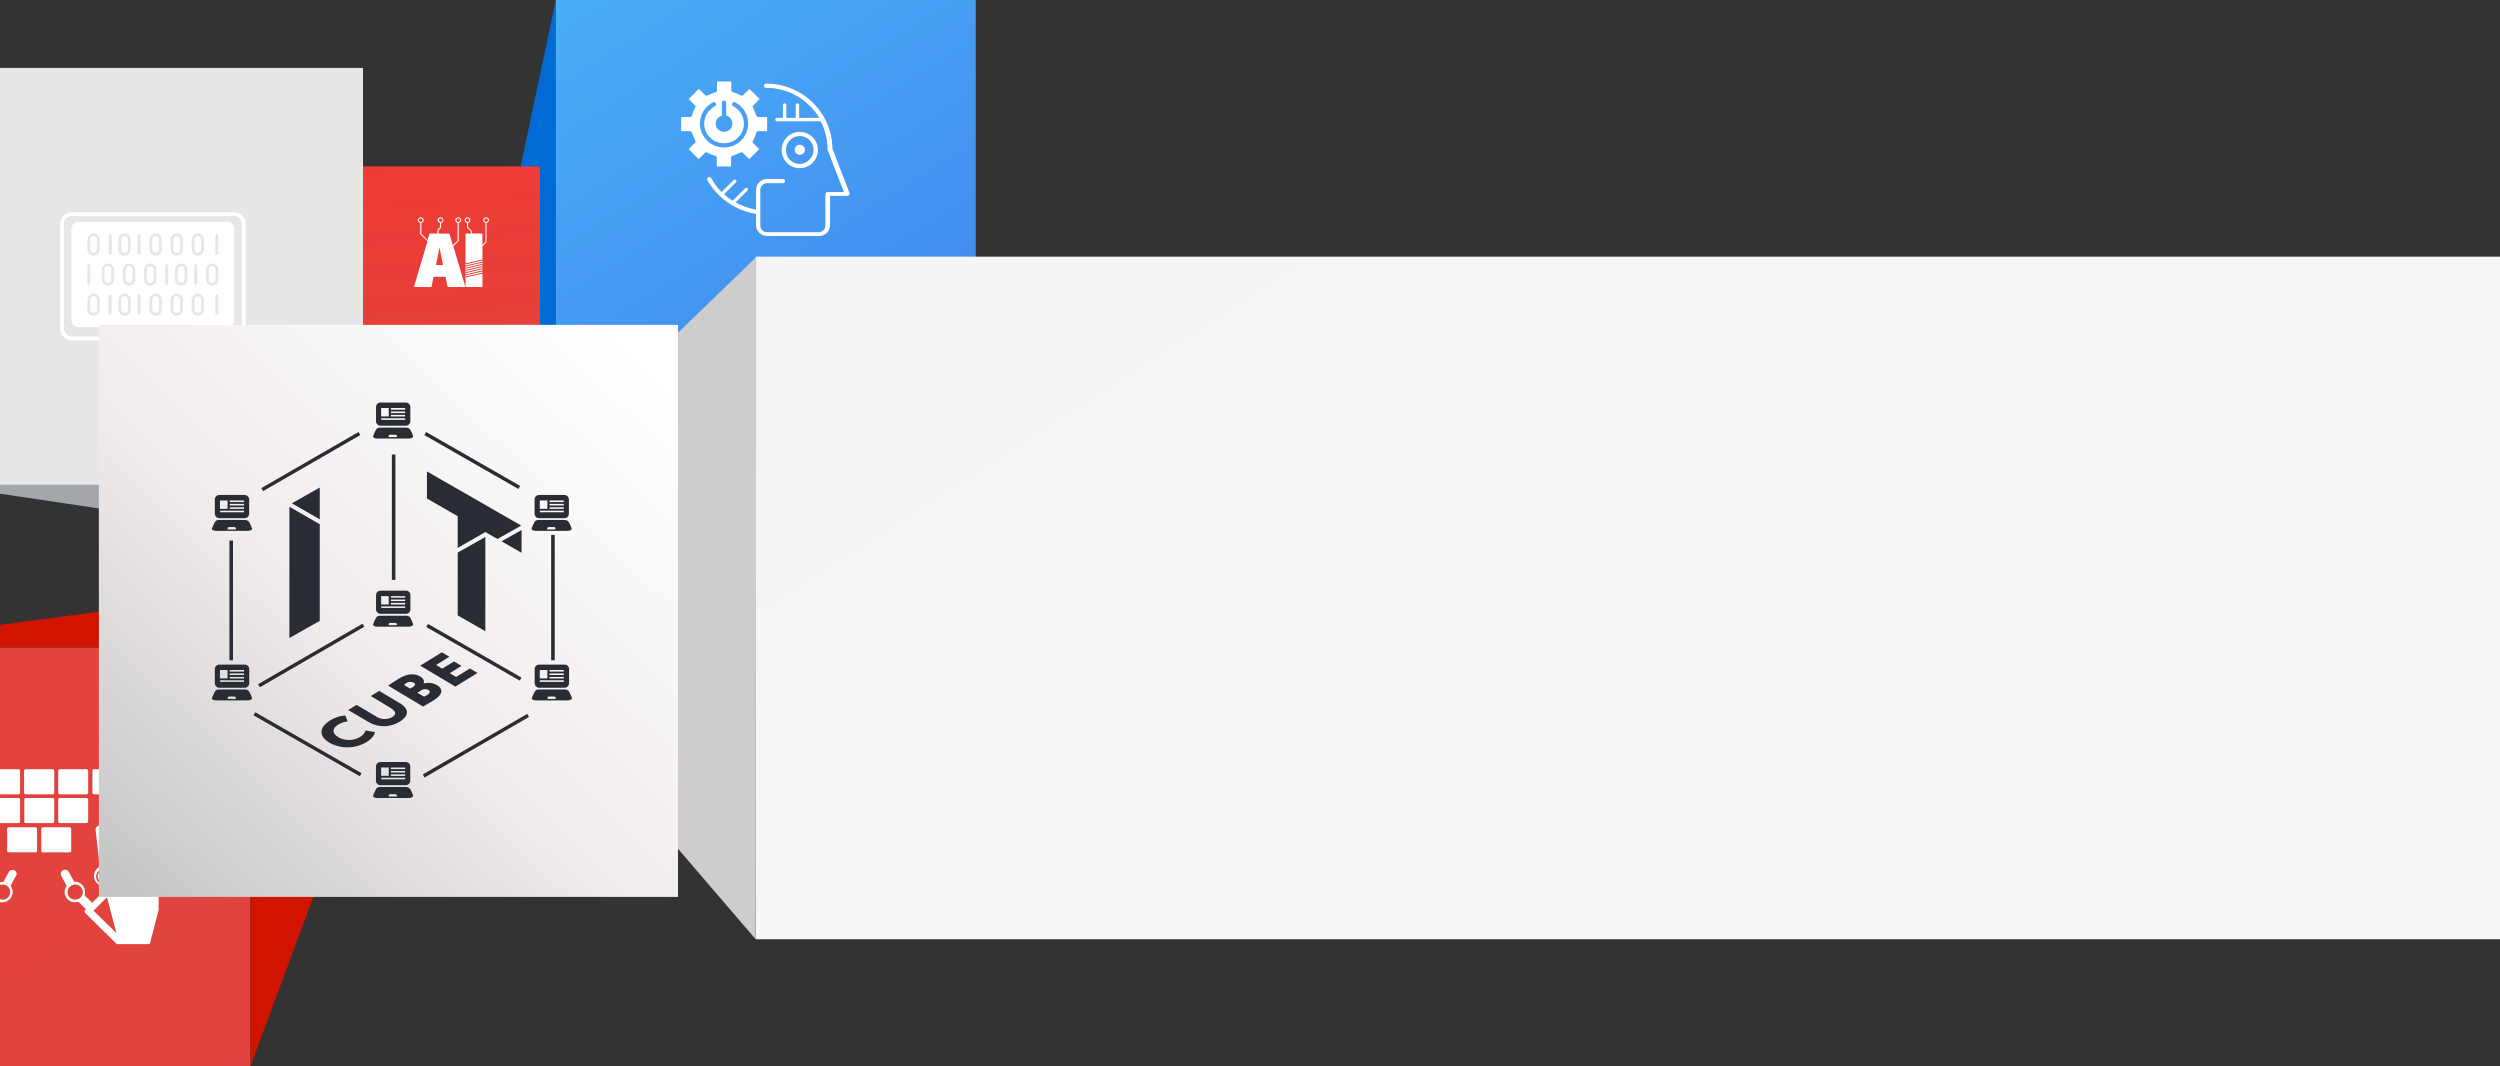 <svg width="354" height="151" viewBox="0 0 354 151" fill="none" xmlns="http://www.w3.org/2000/svg">
<rect x="0" y="0" width="354" height="151" fill="#333333" stroke="none"/>
<path d="M35.461 91.679H-24V151H35.461V91.679Z" fill="url(#paint0_linear_414_2361)"/>
<path d="M35.461 151L61.732 80.246L35.461 91.679V151Z" fill="#D01400"/>
<path d="M-24 91.679L61.732 80.246L35.461 91.679H-24Z" fill="#D01400"/>
<path d="M2.843 116.326V113.216C2.843 113.105 2.731 112.994 2.618 112.994H-1.17C-1.283 112.994 -1.395 113.105 -1.395 113.216V116.326C-1.395 116.437 -1.283 116.548 -1.17 116.548H2.618C2.731 116.548 2.843 116.474 2.843 116.326Z" fill="white"/>
<path d="M3.669 116.548H7.457C7.57 116.548 7.682 116.437 7.682 116.326V113.216C7.682 113.105 7.57 112.994 7.457 112.994H3.669C3.556 112.994 3.444 113.105 3.444 113.216V116.326C3.406 116.474 3.519 116.548 3.669 116.548Z" fill="white"/>
<path d="M12.259 112.994H8.47C8.357 112.994 8.245 113.105 8.245 113.216V116.326C8.245 116.437 8.357 116.548 8.47 116.548H12.259C12.371 116.548 12.484 116.437 12.484 116.326V113.216C12.484 113.105 12.371 112.994 12.259 112.994Z" fill="white"/>
<path d="M5.019 117.14H1.23C1.118 117.14 1.005 117.251 1.005 117.362V120.472C1.005 120.583 1.118 120.694 1.23 120.694H5.019C5.132 120.694 5.244 120.583 5.244 120.472V117.362C5.244 117.251 5.132 117.14 5.019 117.14Z" fill="white"/>
<path d="M9.858 117.14H6.069C5.957 117.14 5.844 117.251 5.844 117.362V120.472C5.844 120.583 5.957 120.694 6.069 120.694H9.858C9.97 120.694 10.083 120.583 10.083 120.472V117.362C10.083 117.251 9.97 117.14 9.858 117.14Z" fill="white"/>
<path d="M-2.221 108.922H-6.009C-6.122 108.922 -6.234 109.033 -6.234 109.144V112.254C-6.234 112.365 -6.122 112.476 -6.009 112.476H-2.221C-2.108 112.476 -1.995 112.365 -1.995 112.254V109.144C-1.995 109.033 -2.108 108.922 -2.221 108.922Z" fill="white"/>
<path d="M-1.17 112.476H2.618C2.731 112.476 2.843 112.365 2.843 112.254V109.144C2.843 109.033 2.731 108.922 2.618 108.922H-1.17C-1.283 108.922 -1.395 109.033 -1.395 109.144V112.254C-1.395 112.402 -1.32 112.476 -1.17 112.476Z" fill="white"/>
<path d="M3.669 112.476H7.457C7.57 112.476 7.682 112.365 7.682 112.254V109.144C7.682 109.033 7.57 108.922 7.457 108.922H3.669C3.519 108.922 3.406 109.033 3.406 109.144V112.254C3.406 112.402 3.519 112.476 3.669 112.476Z" fill="white"/>
<path d="M12.259 108.922H8.47C8.357 108.922 8.245 109.033 8.245 109.144V112.254C8.245 112.365 8.357 112.476 8.47 112.476H12.259C12.371 112.476 12.484 112.365 12.484 112.254V109.144C12.484 109.033 12.371 108.922 12.259 108.922Z" fill="white"/>
<path d="M17.097 108.922H13.309C13.196 108.922 13.084 109.033 13.084 109.144V112.254C13.084 112.365 13.196 112.476 13.309 112.476H17.097C17.21 112.476 17.323 112.365 17.323 112.254V109.144C17.323 109.033 17.21 108.922 17.097 108.922Z" fill="white"/>
<path d="M-11.298 123.211C-11.786 123.211 -12.198 123.619 -12.198 124.1C-12.198 124.581 -11.786 124.988 -11.298 124.988C-10.81 124.988 -10.398 124.581 -10.398 124.1C-10.435 123.619 -10.81 123.211 -11.298 123.211Z" fill="white"/>
<path d="M-8.71 123.211C-9.197 123.211 -9.61 123.619 -9.61 124.1C-9.61 124.581 -9.197 124.988 -8.71 124.988C-8.222 124.988 -7.847 124.581 -7.847 124.1C-7.847 123.619 -8.222 123.211 -8.71 123.211Z" fill="white"/>
<path d="M-6.197 123.211C-6.684 123.211 -7.097 123.619 -7.097 124.1C-7.097 124.581 -6.684 124.988 -6.197 124.988C-5.709 124.988 -5.296 124.581 -5.296 124.1C-5.296 123.619 -5.709 123.211 -6.197 123.211Z" fill="white"/>
<path d="M-3.758 124.988C-3.271 124.988 -2.858 124.581 -2.858 124.1C-2.858 123.619 -3.271 123.211 -3.758 123.211C-4.246 123.211 -4.659 123.619 -4.659 124.1C-4.621 124.581 -4.246 124.988 -3.758 124.988Z" fill="white"/>
<path d="M2.056 123.248C1.756 123.1 1.38 123.211 1.23 123.507L0.48 124.877C0.443 124.877 0.443 124.877 0.405 124.877C-0.42 124.877 -1.058 125.544 -1.058 126.321C-1.058 126.506 -1.02 126.654 -0.983 126.802L-2.07 127.876L-3.571 126.395V125.507C-2.858 125.395 -2.333 124.803 -2.333 124.063C-2.333 123.47 -2.671 122.989 -3.158 122.767L-2.558 117.584C-2.521 117.251 -2.746 116.955 -3.121 116.918C-3.458 116.881 -3.758 117.103 -3.796 117.473L-4.434 122.804C-4.696 122.915 -4.921 123.1 -5.071 123.359C-5.221 123.137 -5.446 122.952 -5.671 122.841L-5.071 116.178C-5.034 115.844 -5.296 115.548 -5.634 115.511C-5.972 115.474 -6.272 115.733 -6.309 116.067L-6.909 122.841C-7.172 122.952 -7.397 123.137 -7.547 123.396C-7.697 123.174 -7.922 122.989 -8.147 122.878L-7.547 116.659C-7.51 116.326 -7.772 116.03 -8.11 115.993C-8.447 115.956 -8.747 116.215 -8.785 116.548L-9.385 122.767C-9.648 122.878 -9.873 123.063 -10.023 123.322C-10.173 123.1 -10.398 122.915 -10.623 122.804L-10.023 118.14C-9.985 117.807 -10.21 117.51 -10.548 117.436C-10.886 117.399 -11.186 117.621 -11.261 117.955L-11.898 122.767C-12.386 123.026 -12.723 123.507 -12.723 124.1C-12.723 124.84 -12.198 125.432 -11.486 125.544V128.764C-11.486 128.801 -11.486 128.801 -11.486 128.838L-10.285 133.503C-10.248 133.614 -10.173 133.688 -10.06 133.688H-5.671C-5.596 133.688 -5.559 133.651 -5.521 133.614L-1.095 129.245C-1.02 129.171 -1.02 129.023 -1.095 128.912L-1.245 128.764L-0.157 127.691C-0.007 127.765 0.18 127.765 0.33 127.765C1.155 127.765 1.793 127.098 1.793 126.321C1.793 125.988 1.681 125.692 1.493 125.432L2.243 124.063C2.468 123.767 2.356 123.396 2.056 123.248ZM-11.261 125.247C-11.898 125.247 -12.386 124.729 -12.386 124.137C-12.386 123.507 -11.861 123.026 -11.261 123.026C-10.66 123.026 -10.135 123.545 -10.135 124.137C-10.135 124.766 -10.623 125.247 -11.261 125.247ZM-8.747 125.284C-9.385 125.284 -9.873 124.766 -9.873 124.174C-9.873 123.545 -9.348 123.063 -8.747 123.063C-8.147 123.063 -7.622 123.582 -7.622 124.174C-7.585 124.803 -8.11 125.284 -8.747 125.284ZM-3.758 123.026C-3.121 123.026 -2.633 123.545 -2.633 124.137C-2.633 124.766 -3.158 125.247 -3.758 125.247C-4.396 125.247 -4.884 124.729 -4.884 124.137C-4.884 123.507 -4.359 123.026 -3.758 123.026ZM-6.234 125.284C-6.872 125.284 -7.359 124.766 -7.359 124.174C-7.359 123.545 -6.834 123.063 -6.234 123.063C-5.634 123.063 -5.109 123.582 -5.109 124.174C-5.109 124.766 -5.596 125.284 -6.234 125.284ZM-5.484 132.133L-4.134 127.061L-2.221 128.949L-5.484 132.133ZM0.368 127.395C-0.232 127.395 -0.72 126.913 -0.72 126.321C-0.72 125.729 -0.232 125.247 0.368 125.247C0.968 125.247 1.456 125.729 1.456 126.321C1.456 126.913 0.968 127.395 0.368 127.395Z" fill="white"/>
<path d="M22.311 123.211C22.799 123.211 23.212 123.619 23.212 124.1C23.212 124.581 22.799 124.988 22.311 124.988C21.824 124.988 21.411 124.581 21.411 124.1C21.411 123.619 21.824 123.211 22.311 123.211Z" fill="white"/>
<path d="M19.723 123.211C20.211 123.211 20.623 123.619 20.623 124.1C20.623 124.581 20.211 124.988 19.723 124.988C19.235 124.988 18.823 124.581 18.823 124.1C18.823 123.619 19.235 123.211 19.723 123.211Z" fill="white"/>
<path d="M17.172 123.211C17.66 123.211 18.073 123.619 18.073 124.1C18.073 124.581 17.66 124.988 17.172 124.988C16.685 124.988 16.272 124.581 16.272 124.1C16.31 123.619 16.685 123.211 17.172 123.211Z" fill="white"/>
<path d="M14.734 124.988C14.247 124.988 13.834 124.581 13.834 124.1C13.834 123.619 14.247 123.211 14.734 123.211C15.222 123.211 15.634 123.619 15.634 124.1C15.634 124.581 15.222 124.988 14.734 124.988Z" fill="white"/>
<path d="M8.695 124.063L9.445 125.432C9.258 125.692 9.145 125.988 9.145 126.321C9.145 127.135 9.82 127.765 10.608 127.765C10.796 127.765 10.946 127.728 11.096 127.691L12.184 128.764L12.034 128.912C11.959 128.986 11.959 129.134 12.034 129.245L16.46 133.614C16.497 133.651 16.572 133.688 16.61 133.688H21.036C21.149 133.688 21.224 133.614 21.261 133.503L22.461 128.838C22.461 128.801 22.461 128.801 22.461 128.764V125.544C23.174 125.432 23.699 124.84 23.699 124.1C23.699 123.507 23.362 123.026 22.837 122.767L22.199 117.955C22.161 117.621 21.861 117.399 21.486 117.436C21.149 117.473 20.886 117.77 20.961 118.14L21.561 122.804C21.299 122.915 21.111 123.1 20.961 123.322C20.811 123.1 20.586 122.878 20.323 122.767L19.723 116.437C19.686 116.104 19.386 115.845 19.048 115.882C18.71 115.919 18.448 116.215 18.485 116.548L19.085 122.767C18.823 122.878 18.635 123.063 18.485 123.285C18.335 123.063 18.11 122.841 17.848 122.73L17.285 116.03C17.247 115.696 16.947 115.437 16.61 115.474C16.272 115.511 16.01 115.807 16.047 116.141L16.647 122.804C16.385 122.915 16.197 123.1 16.047 123.322C15.897 123.1 15.672 122.878 15.409 122.767L14.772 117.436C14.734 117.103 14.434 116.844 14.097 116.881C13.759 116.918 13.496 117.214 13.534 117.547L14.134 122.73C13.646 122.952 13.309 123.47 13.309 124.026C13.309 124.766 13.834 125.358 14.547 125.47V126.358L13.046 127.839L11.959 126.765C12.034 126.617 12.034 126.432 12.034 126.284C12.034 125.47 11.358 124.84 10.571 124.84C10.533 124.84 10.533 124.84 10.496 124.84L9.745 123.47C9.595 123.174 9.22 123.063 8.92 123.211C8.62 123.396 8.508 123.767 8.695 124.063ZM21.111 124.137C21.111 123.507 21.636 123.026 22.236 123.026C22.837 123.026 23.362 123.545 23.362 124.137C23.362 124.766 22.837 125.247 22.236 125.247C21.636 125.247 21.111 124.766 21.111 124.137ZM18.598 124.174C18.598 123.545 19.123 123.063 19.723 123.063C20.323 123.063 20.849 123.582 20.849 124.174C20.849 124.803 20.323 125.284 19.723 125.284C19.123 125.284 18.598 124.803 18.598 124.174ZM15.86 124.137C15.86 124.766 15.334 125.247 14.734 125.247C14.097 125.247 13.609 124.729 13.609 124.137C13.609 123.507 14.134 123.026 14.734 123.026C15.372 123.026 15.86 123.507 15.86 124.137ZM16.085 124.137C16.085 123.507 16.61 123.026 17.21 123.026C17.81 123.026 18.335 123.545 18.335 124.137C18.335 124.766 17.81 125.247 17.21 125.247C16.61 125.247 16.085 124.766 16.085 124.137ZM13.234 128.949L15.147 127.061L16.497 132.133L13.234 128.949ZM9.558 126.321C9.558 125.729 10.045 125.247 10.646 125.247C11.246 125.247 11.733 125.729 11.733 126.321C11.733 126.913 11.246 127.395 10.646 127.395C10.045 127.395 9.558 126.913 9.558 126.321Z" fill="white"/>
<path d="M78.706 4.34431e-06L61.732 80.246L78.706 59.321V4.34431e-06Z" fill="#006BD2"/>
<path d="M138.167 0L78.706 4.34431e-06V59.321L138.167 59.321V0Z" fill="url(#paint1_linear_414_2361)"/>
<path d="M106.632 19.892C106.844 19.563 106.995 19.174 107.085 18.785C107.116 18.665 107.236 18.576 107.387 18.576H108.626V16.57H107.387C107.267 16.57 107.146 16.48 107.085 16.36C106.965 15.971 106.814 15.612 106.632 15.253C106.572 15.133 106.572 14.984 106.693 14.894L107.569 14.026L106.119 12.589L105.243 13.457C105.152 13.547 105.001 13.577 104.88 13.517C104.548 13.307 104.156 13.158 103.763 13.068C103.642 13.038 103.551 12.918 103.551 12.769V11.541H101.528V12.769C101.528 12.888 101.437 13.008 101.316 13.068C100.924 13.188 100.561 13.337 100.199 13.517C100.078 13.577 99.927 13.577 99.836 13.457L98.96 12.589L97.51 14.026L98.386 14.894C98.477 14.984 98.507 15.133 98.447 15.253C98.235 15.582 98.084 15.971 97.994 16.36C97.963 16.48 97.843 16.57 97.692 16.57H96.453V18.576H97.692C97.812 18.576 97.933 18.665 97.994 18.785C98.115 19.174 98.266 19.533 98.447 19.892C98.507 20.012 98.507 20.162 98.386 20.252L97.51 21.12L98.93 22.527L99.806 21.659C99.897 21.569 100.048 21.539 100.168 21.599C100.501 21.808 100.893 21.958 101.286 22.048C101.407 22.078 101.498 22.197 101.498 22.347V23.574H103.521V22.347C103.521 22.197 103.612 22.108 103.733 22.048C104.125 21.928 104.488 21.778 104.85 21.599C104.971 21.539 105.122 21.539 105.213 21.659L106.089 22.527L107.508 21.12L106.632 20.252C106.572 20.162 106.542 20.012 106.632 19.892ZM102.222 16.39V14.535C102.222 14.355 102.343 14.235 102.524 14.235C102.706 14.235 102.827 14.355 102.827 14.535V16.36C103.34 16.48 103.702 16.929 103.702 17.498C103.702 18.156 103.189 18.665 102.524 18.665C101.86 18.665 101.346 18.156 101.346 17.498C101.346 16.959 101.739 16.51 102.222 16.39ZM102.524 20.88C100.652 20.88 99.111 19.384 99.111 17.498C99.111 16.211 99.836 15.073 100.924 14.505C101.075 14.415 101.256 14.475 101.346 14.624C101.437 14.774 101.377 14.954 101.226 15.043C100.35 15.522 99.715 16.42 99.715 17.498C99.715 18.276 100.017 18.965 100.531 19.474C101.044 19.982 101.739 20.282 102.524 20.282C103.31 20.282 104.005 19.982 104.518 19.474C105.031 18.965 105.334 18.276 105.334 17.498C105.334 16.42 104.729 15.522 103.823 15.043C103.672 14.954 103.612 14.774 103.702 14.624C103.793 14.475 103.974 14.415 104.125 14.505C105.213 15.073 105.938 16.181 105.938 17.498C105.938 19.384 104.397 20.88 102.524 20.88Z" fill="white"/>
<path d="M120.285 27.316L117.869 21.03C117.808 15.941 113.64 11.841 108.475 11.841C108.294 11.841 108.173 11.96 108.173 12.14C108.173 12.32 108.294 12.439 108.475 12.439C110.891 12.439 113.096 13.397 114.667 14.984C115.18 15.492 115.633 16.061 116.026 16.69H113.157V14.864C113.157 14.744 113.066 14.624 112.915 14.624C112.794 14.624 112.673 14.714 112.673 14.864V16.69H111.344V14.864C111.344 14.744 111.254 14.624 111.103 14.624C110.982 14.624 110.861 14.714 110.861 14.864V16.69H110.015C109.894 16.69 109.774 16.78 109.774 16.929C109.774 17.049 109.864 17.169 110.015 17.169H116.207C116.842 18.366 117.174 19.713 117.174 21.15C117.174 21.18 117.174 21.209 117.204 21.269L119.5 27.196H117.174C117.083 27.196 117.023 27.226 116.962 27.286C116.902 27.346 116.872 27.405 116.872 27.495V31.925C116.872 32.464 116.449 32.883 115.905 32.883H108.626C108.082 32.883 107.659 32.464 107.659 31.925V26.897C107.659 26.358 108.082 25.939 108.626 25.939H110.861C111.042 25.939 111.163 25.819 111.163 25.64C111.163 25.46 111.042 25.34 110.861 25.34H108.626C107.75 25.34 107.055 26.029 107.055 26.897V29.68C105.998 29.501 105.031 29.142 104.156 28.663L105.847 26.986C105.938 26.897 105.938 26.747 105.847 26.657C105.756 26.567 105.605 26.567 105.515 26.657L103.733 28.423C103.31 28.154 102.917 27.855 102.524 27.495L104.216 25.819C104.307 25.729 104.307 25.58 104.216 25.49C104.125 25.4 103.974 25.4 103.884 25.49L102.162 27.196C101.588 26.597 101.105 25.939 100.712 25.221C100.622 25.071 100.44 25.011 100.289 25.101C100.138 25.191 100.078 25.37 100.168 25.52C101.588 28.004 104.095 29.83 107.055 30.279V31.866C107.055 32.733 107.75 33.422 108.626 33.422H115.966C116.842 33.422 117.536 32.733 117.536 31.866V27.735H119.983C120.074 27.735 120.164 27.675 120.225 27.615C120.315 27.525 120.315 27.405 120.285 27.316Z" fill="white"/>
<path d="M113.247 18.665C112.553 18.665 111.888 18.965 111.435 19.414C110.982 19.892 110.68 20.521 110.68 21.239C110.68 21.958 110.952 22.586 111.435 23.065C111.888 23.544 112.522 23.814 113.247 23.814C113.942 23.814 114.606 23.514 115.06 23.065C115.513 22.586 115.815 21.958 115.815 21.239C115.815 20.521 115.543 19.892 115.06 19.414C114.576 18.965 113.942 18.665 113.247 18.665ZM114.606 22.616C114.274 22.976 113.791 23.215 113.247 23.215C112.704 23.215 112.22 23.006 111.858 22.646C111.495 22.287 111.284 21.808 111.284 21.239C111.284 20.701 111.495 20.192 111.858 19.833C112.22 19.474 112.704 19.264 113.247 19.264C113.791 19.264 114.274 19.474 114.637 19.833C114.999 20.192 115.211 20.671 115.211 21.239C115.18 21.778 114.969 22.257 114.606 22.616Z" fill="white"/>
<path d="M113.247 20.491C112.855 20.491 112.522 20.82 112.522 21.209C112.522 21.599 112.855 21.928 113.247 21.928C113.64 21.928 113.972 21.599 113.972 21.209C113.972 20.82 113.64 20.491 113.247 20.491Z" fill="white"/>
<path d="M93.346 110.292C93.538 110.292 93.707 110.461 93.707 110.653C93.707 110.845 93.538 111.014 93.346 111.014C93.153 111.014 92.984 110.845 92.984 110.653C92.984 110.461 93.153 110.292 93.346 110.292ZM93.346 111.471C93.538 111.471 93.707 111.639 93.707 111.831C93.707 112.024 93.538 112.192 93.346 112.192C93.153 112.192 92.984 112.024 92.984 111.831C92.984 111.615 93.153 111.471 93.346 111.471ZM91.924 113.154C91.828 113.154 91.731 113.082 91.731 112.961C91.731 112.865 91.804 112.769 91.924 112.769H95.417C95.707 112.769 95.923 112.553 95.923 112.264V110.004C95.923 109.908 95.996 109.836 96.092 109.836C96.188 109.836 96.261 109.908 96.261 110.004V112.288C96.261 112.769 95.875 113.154 95.393 113.154H91.924Z" fill="#292C33"/>
<path d="M51.404 23.564H76.458V55.062H51.404V23.564Z" fill="url(#paint2_linear_414_2361)"/>
<path d="M64.188 34.864L64.934 34.133C64.945 34.122 64.957 34.1 64.957 34.089V31.564C65.149 31.53 65.285 31.364 65.285 31.176C65.285 30.954 65.104 30.777 64.877 30.777C64.651 30.777 64.47 30.954 64.47 31.176C64.47 31.375 64.617 31.53 64.798 31.564V34.056L64.12 34.72L63.645 33.125C63.634 33.092 63.611 33.081 63.577 33.081H62.107V32.594L62.435 32.272C62.446 32.261 62.458 32.239 62.458 32.228V31.564C62.65 31.53 62.786 31.364 62.786 31.176C62.786 30.954 62.605 30.777 62.379 30.777C62.152 30.777 61.971 30.954 61.971 31.176C61.971 31.375 62.118 31.53 62.299 31.564V32.195L61.971 32.516C61.96 32.527 61.949 32.549 61.949 32.56V33.07H60.875C60.841 33.07 60.818 33.092 60.807 33.114L60.535 34.011L59.665 33.103V31.552C59.846 31.53 59.993 31.364 59.993 31.176C59.993 30.954 59.812 30.777 59.586 30.777C59.359 30.777 59.178 30.954 59.178 31.176C59.178 31.375 59.325 31.53 59.506 31.564V33.136C59.506 33.158 59.518 33.17 59.529 33.181L60.535 34.166L58.636 40.547C58.624 40.569 58.636 40.591 58.647 40.602C58.658 40.635 58.681 40.635 58.704 40.635H61.044C61.078 40.635 61.112 40.613 61.112 40.58L61.395 39.195H63.08L63.362 40.58C63.374 40.613 63.396 40.635 63.43 40.635H65.805C65.827 40.635 65.85 40.624 65.861 40.613C65.873 40.591 65.884 40.569 65.873 40.558L64.188 34.864ZM64.629 31.176C64.629 31.032 64.742 30.921 64.889 30.921C65.036 30.921 65.149 31.032 65.149 31.176C65.149 31.32 65.036 31.431 64.889 31.431C64.742 31.431 64.629 31.309 64.629 31.176ZM62.141 31.176C62.141 31.032 62.254 30.921 62.401 30.921C62.548 30.921 62.661 31.032 62.661 31.176C62.661 31.32 62.548 31.431 62.401 31.431C62.265 31.431 62.141 31.309 62.141 31.176ZM59.325 31.176C59.325 31.032 59.439 30.921 59.586 30.921C59.733 30.921 59.846 31.032 59.846 31.176C59.846 31.32 59.733 31.431 59.586 31.431C59.439 31.431 59.325 31.309 59.325 31.176ZM62.729 37.523H61.734L62.231 35.031L62.729 37.523Z" fill="white"/>
<path d="M69.231 31.176C69.231 30.954 69.05 30.777 68.824 30.777C68.598 30.777 68.417 30.954 68.417 31.176C68.417 31.375 68.564 31.53 68.745 31.564V34.255L68.304 34.687V33.136C68.304 33.103 68.27 33.07 68.236 33.07H66.822V32.727C66.822 32.704 66.811 32.693 66.8 32.682L66.28 32.173V31.564C66.472 31.53 66.608 31.364 66.608 31.176C66.608 30.954 66.427 30.777 66.201 30.777C65.974 30.777 65.793 30.954 65.793 31.176C65.793 31.375 65.94 31.53 66.121 31.564V32.195C66.121 32.217 66.133 32.228 66.144 32.239L66.664 32.749V33.07H65.986C65.952 33.07 65.918 33.103 65.918 33.136V40.569C65.918 40.602 65.952 40.635 65.986 40.635H68.247C68.281 40.635 68.315 40.602 68.315 40.569V34.875L68.869 34.333C68.88 34.322 68.892 34.299 68.892 34.288V31.564C69.095 31.53 69.231 31.364 69.231 31.176ZM65.94 31.176C65.94 31.032 66.053 30.921 66.201 30.921C66.347 30.921 66.461 31.032 66.461 31.176C66.461 31.32 66.347 31.431 66.201 31.431C66.065 31.431 65.94 31.309 65.94 31.176ZM68.27 38.752L66.02 39.284H66.008C65.974 39.284 65.952 39.262 65.94 39.229C65.929 39.195 65.952 39.151 65.997 39.151L68.247 38.619C68.281 38.608 68.326 38.63 68.326 38.675C68.326 38.708 68.304 38.752 68.27 38.752ZM68.27 38.442L66.02 38.974H66.008C65.974 38.974 65.952 38.952 65.94 38.918C65.929 38.885 65.952 38.841 65.997 38.841L68.236 38.309C68.27 38.298 68.315 38.32 68.315 38.365C68.326 38.398 68.304 38.431 68.27 38.442ZM68.27 38.132L66.02 38.664H66.008C65.974 38.664 65.952 38.642 65.94 38.608C65.929 38.575 65.952 38.531 65.986 38.531L68.236 37.999C68.27 37.988 68.315 38.01 68.315 38.054C68.326 38.088 68.304 38.121 68.27 38.132ZM68.27 37.822L66.02 38.353H66.008C65.974 38.353 65.952 38.331 65.94 38.298C65.929 38.265 65.952 38.221 65.997 38.221L68.247 37.689C68.281 37.678 68.326 37.7 68.326 37.744C68.326 37.778 68.304 37.811 68.27 37.822ZM68.27 37.512L66.02 38.043H66.008C65.974 38.043 65.952 38.021 65.94 37.988C65.929 37.955 65.952 37.91 65.997 37.91L68.247 37.379C68.281 37.368 68.326 37.39 68.326 37.434C68.326 37.456 68.304 37.501 68.27 37.512ZM68.27 37.19L66.02 37.722H66.008C65.974 37.722 65.952 37.7 65.94 37.667C65.929 37.633 65.952 37.589 65.997 37.589L68.247 37.057C68.281 37.046 68.326 37.069 68.326 37.113C68.326 37.146 68.304 37.19 68.27 37.19ZM68.27 36.88L66.02 37.412H66.008C65.974 37.412 65.952 37.39 65.94 37.357C65.929 37.323 65.952 37.279 65.997 37.279L68.247 36.747C68.281 36.736 68.326 36.758 68.326 36.803C68.326 36.836 68.304 36.869 68.27 36.88ZM68.835 31.431C68.688 31.431 68.575 31.32 68.575 31.176C68.575 31.032 68.688 30.921 68.835 30.921C68.982 30.921 69.095 31.032 69.095 31.176C69.095 31.32 68.982 31.431 68.835 31.431Z" fill="white"/>
<path d="M354 36.342H107.004V133H354V36.342Z" fill="url(#paint3_linear_414_2361)"/>
<path d="M107.004 133L61.732 80.246L107.085 36.402" fill="#CECCCC"/>
<path d="M-8.1 9.618H51.404V68.767H-8.1V9.618Z" fill="url(#paint4_linear_414_2361)"/>
<path d="M-8.535 68.635L61.25 79.043L50.926 68.635H-8.535Z" fill="url(#paint5_linear_414_2361)"/>
<path d="M33.142 30.056H10.162C9.263 30.056 8.522 30.792 8.522 31.685V46.562C8.522 47.456 9.263 48.192 10.162 48.192H20.369V52.634C20.369 52.739 20.422 52.844 20.528 52.871C20.634 52.923 20.74 52.897 20.819 52.818L25.473 48.192H33.142C34.041 48.192 34.781 47.456 34.781 46.562V31.685C34.781 30.792 34.041 30.056 33.142 30.056V30.581C33.459 30.581 33.724 30.713 33.909 30.897C34.12 31.107 34.252 31.37 34.252 31.685V46.562C34.252 46.878 34.12 47.141 33.935 47.325C33.724 47.535 33.459 47.64 33.168 47.64H25.341C25.262 47.64 25.209 47.666 25.156 47.719L20.898 51.977V47.903C20.898 47.824 20.872 47.772 20.819 47.719C20.766 47.666 20.713 47.64 20.634 47.64H10.162C9.845 47.64 9.58 47.509 9.395 47.325C9.184 47.114 9.051 46.852 9.051 46.562V31.685C9.051 31.37 9.184 31.107 9.369 30.897C9.58 30.713 9.845 30.581 10.162 30.581H33.142V30.056Z" fill="white"/>
<path d="M18.28 37.678C18.016 37.678 17.804 37.889 17.804 38.151V39.571C17.804 39.834 18.016 40.044 18.28 40.044C18.545 40.044 18.756 39.834 18.756 39.571V38.151C18.756 37.915 18.545 37.678 18.28 37.678Z" fill="white"/>
<path d="M17.646 35.812C17.91 35.812 18.122 35.602 18.122 35.339V33.92C18.122 33.657 17.91 33.447 17.646 33.447C17.381 33.447 17.17 33.657 17.17 33.92V35.339C17.143 35.602 17.381 35.812 17.646 35.812Z" fill="white"/>
<path d="M22.035 41.936C21.771 41.936 21.559 42.147 21.559 42.41V43.829C21.559 44.092 21.771 44.302 22.035 44.302C22.3 44.302 22.511 44.092 22.511 43.829V42.41C22.511 42.173 22.3 41.963 22.035 41.936Z" fill="white"/>
<path d="M28.012 41.936C27.747 41.936 27.536 42.147 27.536 42.41V43.829C27.536 44.092 27.747 44.302 28.012 44.302C28.276 44.302 28.488 44.092 28.488 43.829V42.41C28.488 42.173 28.276 41.963 28.012 41.936Z" fill="white"/>
<path d="M25.023 41.936C24.759 41.936 24.547 42.147 24.547 42.41V43.829C24.547 44.092 24.759 44.302 25.023 44.302C25.288 44.302 25.5 44.092 25.5 43.829V42.41C25.5 42.173 25.288 41.963 25.023 41.936Z" fill="white"/>
<path d="M17.646 41.936C17.381 41.936 17.17 42.147 17.17 42.41V43.829C17.17 44.092 17.381 44.302 17.646 44.302C17.91 44.302 18.122 44.092 18.122 43.829V42.41C18.122 42.173 17.91 41.963 17.646 41.936Z" fill="white"/>
<path d="M22.035 33.42C21.771 33.42 21.559 33.63 21.559 33.893V35.313C21.559 35.575 21.771 35.786 22.035 35.786C22.3 35.786 22.511 35.575 22.511 35.313V33.893C22.511 33.657 22.3 33.42 22.035 33.42Z" fill="white"/>
<path d="M21.744 39.597V38.178C21.744 37.915 21.533 37.705 21.268 37.705C21.004 37.705 20.792 37.915 20.792 38.178V39.597C20.792 39.86 21.004 40.07 21.268 40.07C21.533 40.07 21.744 39.86 21.744 39.597Z" fill="white"/>
<path d="M25.658 37.678C25.394 37.678 25.182 37.889 25.182 38.151V39.571C25.182 39.834 25.394 40.044 25.658 40.044C25.923 40.044 26.134 39.834 26.134 39.571V38.151C26.134 37.915 25.923 37.678 25.658 37.678Z" fill="white"/>
<path d="M13.256 41.936C12.992 41.936 12.78 42.147 12.78 42.41V43.829C12.78 44.092 12.992 44.302 13.256 44.302C13.52 44.302 13.732 44.092 13.732 43.829V42.41C13.732 42.173 13.52 41.963 13.256 41.936Z" fill="white"/>
<path d="M13.256 33.42C12.992 33.42 12.78 33.63 12.78 33.893V35.313C12.78 35.575 12.992 35.786 13.256 35.786C13.52 35.786 13.732 35.575 13.732 35.313V33.893C13.732 33.657 13.52 33.42 13.256 33.42Z" fill="white"/>
<path d="M25.023 35.812C25.288 35.812 25.5 35.602 25.5 35.339V33.92C25.5 33.657 25.288 33.447 25.023 33.447C24.759 33.447 24.547 33.657 24.547 33.92V35.339C24.547 35.602 24.759 35.812 25.023 35.812Z" fill="white"/>
<path d="M15.266 37.678C15.001 37.678 14.79 37.889 14.79 38.151V39.571C14.79 39.834 15.001 40.044 15.266 40.044C15.53 40.044 15.742 39.834 15.742 39.571V38.151C15.768 37.915 15.53 37.678 15.266 37.678Z" fill="white"/>
<path d="M32.163 31.422H11.114C10.559 31.422 10.109 31.869 10.109 32.421V45.327C10.109 45.879 10.559 46.326 11.114 46.326H32.163C32.719 46.326 33.168 45.879 33.168 45.327V32.421C33.195 31.869 32.745 31.422 32.163 31.422ZM24.151 33.92C24.151 33.447 24.547 33.052 25.023 33.052C25.5 33.052 25.896 33.447 25.896 33.92V35.339C25.896 35.812 25.5 36.206 25.023 36.206C24.547 36.206 24.151 35.812 24.151 35.339V33.92ZM16.747 33.92C16.747 33.447 17.143 33.052 17.619 33.052C18.095 33.052 18.492 33.447 18.492 33.92V35.339C18.492 35.812 18.095 36.206 17.619 36.206C17.143 36.206 16.747 35.812 16.747 35.339V33.92ZM15.398 33.368C15.398 33.263 15.477 33.157 15.609 33.157C15.715 33.157 15.821 33.236 15.821 33.368V35.865C15.821 35.97 15.742 36.075 15.609 36.075C15.504 36.075 15.398 35.996 15.398 35.865V33.368ZM12.383 37.626C12.383 37.521 12.463 37.415 12.595 37.415C12.701 37.415 12.78 37.494 12.78 37.626V40.123C12.78 40.228 12.701 40.333 12.595 40.333C12.489 40.333 12.383 40.254 12.383 40.123V37.626ZM14.129 43.855C14.129 44.328 13.732 44.722 13.256 44.722C12.78 44.722 12.383 44.328 12.383 43.855V42.436C12.383 41.963 12.78 41.568 13.256 41.568C13.732 41.568 14.129 41.963 14.129 42.436V43.855ZM14.129 35.339C14.129 35.812 13.732 36.206 13.256 36.206C12.78 36.206 12.383 35.812 12.383 35.339V33.92C12.383 33.447 12.78 33.052 13.256 33.052C13.732 33.052 14.129 33.447 14.129 33.92V35.339ZM15.794 44.381C15.794 44.486 15.715 44.591 15.583 44.591C15.477 44.591 15.371 44.512 15.371 44.381V41.884C15.371 41.779 15.451 41.673 15.583 41.673C15.689 41.673 15.794 41.752 15.794 41.884V44.381ZM16.165 39.597C16.165 40.07 15.768 40.464 15.292 40.464C14.816 40.464 14.419 40.07 14.419 39.597V38.178C14.419 37.705 14.816 37.31 15.292 37.31C15.768 37.31 16.165 37.705 16.165 38.178V39.597ZM18.518 43.855C18.518 44.328 18.122 44.722 17.646 44.722C17.17 44.722 16.773 44.328 16.773 43.855V42.436C16.773 41.963 17.17 41.568 17.646 41.568C18.122 41.568 18.518 41.963 18.518 42.436V43.855ZM19.153 39.597C19.153 40.07 18.756 40.464 18.28 40.464C17.804 40.464 17.408 40.07 17.408 39.597V38.178C17.408 37.705 17.804 37.31 18.28 37.31C18.756 37.31 19.153 37.705 19.153 38.178V39.597ZM19.893 44.381C19.893 44.486 19.814 44.591 19.682 44.591C19.576 44.591 19.47 44.512 19.47 44.381V41.884C19.47 41.779 19.55 41.673 19.682 41.673C19.788 41.673 19.893 41.752 19.893 41.884V44.381ZM19.893 35.865C19.893 35.97 19.814 36.075 19.682 36.075C19.576 36.075 19.47 35.996 19.47 35.865V33.368C19.47 33.263 19.55 33.157 19.682 33.157C19.788 33.157 19.893 33.236 19.893 33.368V35.865ZM20.396 39.597V38.178C20.396 37.705 20.792 37.31 21.268 37.31C21.744 37.31 22.141 37.705 22.141 38.178V39.597C22.141 40.07 21.744 40.464 21.268 40.464C20.766 40.464 20.396 40.07 20.396 39.597ZM22.908 43.855C22.908 44.328 22.511 44.722 22.035 44.722C21.559 44.722 21.163 44.328 21.163 43.855V42.436C21.163 41.963 21.559 41.568 22.035 41.568C22.511 41.568 22.908 41.963 22.908 42.436V43.855ZM22.908 35.339C22.908 35.812 22.511 36.206 22.035 36.206C21.559 36.206 21.163 35.812 21.163 35.339V33.92C21.163 33.447 21.559 33.052 22.035 33.052C22.511 33.052 22.908 33.447 22.908 33.92V35.339ZM23.807 40.123C23.807 40.228 23.728 40.333 23.596 40.333C23.49 40.333 23.384 40.254 23.384 40.123V37.626C23.384 37.521 23.463 37.415 23.596 37.415C23.701 37.415 23.807 37.494 23.807 37.626V40.123ZM25.896 43.855C25.896 44.328 25.5 44.722 25.023 44.722C24.547 44.722 24.151 44.328 24.151 43.855V42.436C24.151 41.963 24.547 41.568 25.023 41.568C25.5 41.568 25.896 41.963 25.896 42.436V43.855ZM26.531 39.597C26.531 40.07 26.134 40.464 25.658 40.464C25.182 40.464 24.785 40.07 24.785 39.597V38.178C24.785 37.705 25.182 37.31 25.658 37.31C26.134 37.31 26.531 37.705 26.531 38.178V39.597ZM28.884 43.855C28.884 44.328 28.488 44.722 28.012 44.722C27.536 44.722 27.139 44.328 27.139 43.855V42.436C27.139 41.963 27.536 41.568 28.012 41.568C28.488 41.568 28.884 41.963 28.884 42.436V43.855ZM27.509 40.123V37.626C27.509 37.521 27.588 37.415 27.721 37.415C27.826 37.415 27.932 37.494 27.932 37.626V40.123C27.932 40.228 27.853 40.333 27.721 40.333C27.588 40.333 27.509 40.228 27.509 40.123ZM28.884 35.339C28.884 35.812 28.488 36.206 28.012 36.206C27.536 36.206 27.139 35.812 27.139 35.339V33.92C27.139 33.447 27.536 33.052 28.012 33.052C28.488 33.052 28.884 33.447 28.884 33.92V35.339ZM29.175 39.597V38.178C29.175 37.705 29.572 37.31 30.048 37.31C30.524 37.31 30.921 37.705 30.921 38.178V39.597C30.921 40.07 30.524 40.464 30.048 40.464C29.545 40.464 29.175 40.07 29.175 39.597ZM30.921 44.381C30.921 44.486 30.841 44.591 30.709 44.591C30.603 44.591 30.497 44.512 30.497 44.381V41.884C30.497 41.779 30.577 41.673 30.709 41.673C30.815 41.673 30.921 41.752 30.921 41.884V44.381ZM30.921 35.865C30.921 35.97 30.841 36.075 30.709 36.075C30.603 36.075 30.497 35.996 30.497 35.865V33.368C30.497 33.263 30.577 33.157 30.709 33.157C30.815 33.157 30.921 33.236 30.921 33.368V35.865Z" fill="white"/>
<path d="M28.012 33.42C27.747 33.42 27.536 33.63 27.536 33.893V35.313C27.536 35.575 27.747 35.786 28.012 35.786C28.276 35.786 28.488 35.575 28.488 35.313V33.893C28.488 33.657 28.276 33.42 28.012 33.42Z" fill="white"/>
<path d="M30.048 37.678C29.783 37.678 29.572 37.889 29.572 38.151V39.571C29.572 39.834 29.783 40.044 30.048 40.044C30.312 40.044 30.524 39.834 30.524 39.571V38.151C30.524 37.915 30.312 37.678 30.048 37.678Z" fill="white"/>
<path d="M95.49 46.646H28.036V113.731H95.49V46.646Z" fill="url(#paint6_linear_414_2361)"/>
<path d="M96 46H78.407H74.531H40.762H14V72.288V99.534V102.111V127H18.771H22.796H40.762H58.727H70.58H96V112.273V106.382V46Z" fill="url(#paint7_linear_414_2361)"/>
<path d="M56.107 61.889H55.15C55.068 61.889 55.009 61.889 55.009 61.818C55.033 61.748 55.068 61.678 55.103 61.619C55.103 61.572 55.161 61.56 55.243 61.56H56.014C56.037 61.56 56.061 61.56 56.084 61.572C56.107 61.584 56.131 61.595 56.142 61.619C56.178 61.689 56.212 61.748 56.236 61.818C56.248 61.853 56.178 61.889 56.107 61.889ZM58.105 60.845C58.035 60.74 57.941 60.669 57.825 60.611C57.708 60.564 57.591 60.54 57.462 60.552H53.876C53.526 60.552 53.339 60.658 53.245 60.845C53.07 61.15 52.93 61.466 52.825 61.795C52.825 61.994 53.105 62.099 53.456 62.099H57.871C58.222 62.099 58.49 61.959 58.514 61.795C58.409 61.466 58.268 61.15 58.105 60.845Z" fill="#292C33"/>
<path d="M57.369 58.008H55.348V57.774H57.369V58.008ZM57.369 58.489H55.348V58.266H57.369V58.489ZM57.369 58.969H55.348V58.747H57.369V58.969ZM57.369 59.45H53.981V59.227H57.369V59.45ZM53.97 57.774H55.044V58.958H53.97V57.774ZM57.462 57H53.876C53.794 57 53.713 57.012 53.631 57.047C53.549 57.082 53.479 57.129 53.421 57.188C53.362 57.246 53.316 57.316 53.281 57.399C53.269 57.469 53.245 57.551 53.245 57.645V59.649C53.245 59.813 53.316 59.978 53.432 60.095C53.549 60.212 53.713 60.282 53.876 60.282H57.462C57.544 60.282 57.626 60.271 57.708 60.236C57.789 60.2 57.86 60.153 57.918 60.095C57.976 60.036 58.023 59.966 58.058 59.884C58.093 59.802 58.105 59.72 58.105 59.638V57.645C58.105 57.563 58.093 57.481 58.058 57.399C58.023 57.316 57.976 57.246 57.918 57.188C57.86 57.129 57.789 57.082 57.708 57.047C57.626 57.012 57.544 57 57.462 57Z" fill="#292C33"/>
<path d="M56.107 88.523H55.15C55.068 88.523 55.009 88.523 55.009 88.464C55.033 88.394 55.068 88.323 55.103 88.265C55.103 88.218 55.161 88.206 55.243 88.206H56.014C56.037 88.206 56.061 88.206 56.084 88.218C56.107 88.23 56.131 88.241 56.142 88.265C56.178 88.335 56.212 88.394 56.236 88.464C56.248 88.487 56.178 88.523 56.107 88.523ZM58.105 87.479C58.035 87.374 57.941 87.292 57.825 87.245C57.708 87.186 57.591 87.175 57.462 87.186H53.876C53.526 87.186 53.339 87.292 53.245 87.491C53.07 87.796 52.93 88.112 52.825 88.441C52.825 88.628 53.105 88.734 53.456 88.734H57.871C58.222 88.734 58.49 88.593 58.514 88.441C58.409 88.101 58.268 87.784 58.105 87.479Z" fill="#292C33"/>
<path d="M57.369 84.631H55.348V84.408H57.369V84.631ZM57.369 85.111H55.348V84.889H57.369V85.111ZM57.369 85.604H55.348V85.369H57.369V85.604ZM57.369 86.084H53.981V85.862H57.369V86.084ZM53.97 84.408H55.044V85.592H53.97V84.408ZM57.462 83.634H53.876C53.713 83.634 53.549 83.705 53.432 83.822C53.316 83.939 53.245 84.103 53.245 84.267V86.272C53.245 86.354 53.257 86.436 53.292 86.518C53.327 86.6 53.374 86.671 53.432 86.729C53.491 86.788 53.561 86.835 53.643 86.87C53.724 86.905 53.806 86.917 53.888 86.917H57.474C57.556 86.917 57.638 86.905 57.719 86.87C57.801 86.835 57.871 86.788 57.93 86.729C57.988 86.671 58.035 86.6 58.07 86.518C58.105 86.436 58.117 86.354 58.117 86.272V84.267C58.117 84.185 58.105 84.103 58.07 84.021C58.035 83.939 57.988 83.869 57.93 83.81C57.871 83.751 57.801 83.705 57.719 83.669C57.626 83.646 57.544 83.634 57.462 83.634Z" fill="#292C33"/>
<path d="M56.107 112.789H55.15C55.068 112.789 55.009 112.789 55.009 112.73C55.033 112.66 55.068 112.59 55.103 112.531C55.103 112.484 55.161 112.461 55.243 112.461H56.014C56.037 112.461 56.061 112.461 56.084 112.472C56.107 112.484 56.131 112.496 56.142 112.519C56.178 112.59 56.212 112.648 56.236 112.719C56.248 112.754 56.178 112.789 56.107 112.789ZM58.105 111.746C58.035 111.64 57.941 111.558 57.825 111.511C57.708 111.464 57.591 111.441 57.462 111.441H53.876C53.526 111.441 53.339 111.546 53.245 111.746C53.07 112.05 52.93 112.367 52.825 112.695C52.825 112.894 53.105 113 53.456 113H57.871C58.222 113 58.49 112.859 58.514 112.695C58.409 112.367 58.268 112.05 58.105 111.746Z" fill="#292C33"/>
<path d="M57.369 108.909H55.348V108.686H57.369V108.909ZM57.369 109.389H55.348V109.178H57.369V109.389ZM57.369 109.87H55.348V109.647H57.369V109.87ZM57.369 110.351H53.981V110.128H57.369V110.351ZM53.97 108.674H55.044V109.858H53.97V108.674ZM57.462 107.901H53.876C53.794 107.901 53.713 107.912 53.631 107.947C53.549 107.983 53.479 108.03 53.421 108.088C53.362 108.147 53.316 108.217 53.281 108.299C53.245 108.381 53.234 108.463 53.234 108.545V110.55C53.234 110.714 53.304 110.878 53.421 110.995C53.538 111.113 53.701 111.183 53.865 111.183H57.451C57.532 111.183 57.614 111.171 57.696 111.136C57.778 111.101 57.848 111.054 57.906 110.995C57.965 110.937 58.011 110.866 58.047 110.784C58.081 110.702 58.093 110.62 58.093 110.538V108.534C58.093 108.452 58.081 108.369 58.047 108.287C58.011 108.205 57.965 108.135 57.906 108.076C57.848 108.018 57.778 107.971 57.696 107.936C57.626 107.912 57.544 107.901 57.462 107.901Z" fill="#292C33"/>
<path d="M33.294 74.971H32.336C32.266 74.971 32.196 74.971 32.208 74.901C32.231 74.83 32.266 74.76 32.301 74.701C32.301 74.655 32.36 74.631 32.43 74.631H33.201C33.224 74.631 33.247 74.631 33.271 74.643C33.294 74.655 33.318 74.666 33.329 74.69C33.364 74.748 33.399 74.819 33.423 74.889C33.423 74.948 33.364 74.971 33.294 74.971ZM35.28 73.928C35.21 73.822 35.116 73.752 34.999 73.693C34.894 73.646 34.766 73.623 34.649 73.623H31.063C30.713 73.623 30.526 73.728 30.432 73.928C30.257 74.233 30.117 74.549 30 74.877C30 75.065 30.28 75.17 30.642 75.17H35.07C35.42 75.17 35.689 75.03 35.7 74.877C35.595 74.549 35.455 74.233 35.28 73.928Z" fill="#292C33"/>
<path d="M34.556 71.091H32.523V70.868H34.556V71.091ZM34.556 71.572H32.523V71.349H34.556V71.572ZM34.556 72.052H32.523V71.829H34.556V72.052ZM34.556 72.533H31.168V72.31H34.556V72.533ZM31.145 70.868H32.219V72.052H31.145V70.868ZM34.649 70.083H31.063C30.981 70.083 30.899 70.094 30.818 70.13C30.736 70.165 30.666 70.212 30.607 70.27C30.549 70.329 30.502 70.399 30.467 70.481C30.432 70.563 30.421 70.645 30.421 70.727V72.732C30.421 72.814 30.432 72.896 30.467 72.978C30.502 73.06 30.549 73.131 30.607 73.189C30.666 73.248 30.736 73.295 30.818 73.33C30.899 73.365 30.981 73.377 31.063 73.377H34.649C34.813 73.377 34.976 73.306 35.093 73.189C35.21 73.072 35.28 72.908 35.28 72.744V70.739C35.28 70.657 35.268 70.575 35.233 70.493C35.198 70.411 35.151 70.341 35.093 70.282C35.035 70.223 34.965 70.177 34.883 70.141C34.813 70.106 34.731 70.083 34.649 70.083Z" fill="#292C33"/>
<path d="M78.547 74.971H77.589C77.519 74.971 77.449 74.971 77.461 74.901C77.484 74.83 77.519 74.76 77.554 74.701C77.554 74.655 77.612 74.631 77.683 74.631H78.454C78.477 74.631 78.512 74.631 78.535 74.643C78.559 74.655 78.582 74.666 78.594 74.69C78.629 74.748 78.664 74.819 78.687 74.889C78.687 74.948 78.629 74.971 78.547 74.971ZM80.544 73.928C80.474 73.822 80.381 73.752 80.264 73.693C80.159 73.646 80.031 73.623 79.914 73.623H76.328C75.977 73.623 75.79 73.728 75.685 73.928C75.51 74.233 75.37 74.549 75.264 74.877C75.264 75.065 75.545 75.17 75.907 75.17H80.334C80.685 75.17 80.953 75.03 80.965 74.877C80.86 74.549 80.72 74.233 80.544 73.928Z" fill="#292C33"/>
<path d="M79.832 71.091H77.811V70.868H79.832V71.091ZM79.832 71.572H77.811V71.349H79.832V71.572ZM79.832 72.052H77.811V71.829H79.832V72.052ZM79.832 72.533H76.444V72.31H79.832V72.533ZM76.433 70.868H77.507V72.052H76.433V70.868ZM79.925 70.083H76.339C76.176 70.083 76.012 70.153 75.884 70.27C75.767 70.388 75.697 70.552 75.697 70.727V72.732C75.697 72.814 75.708 72.896 75.743 72.978C75.778 73.06 75.825 73.131 75.884 73.189C75.942 73.248 76.012 73.295 76.094 73.33C76.176 73.365 76.257 73.377 76.339 73.377H79.925C80.089 73.377 80.252 73.306 80.369 73.189C80.486 73.072 80.556 72.908 80.556 72.744V70.739C80.556 70.657 80.544 70.575 80.509 70.493C80.474 70.411 80.428 70.341 80.369 70.282C80.311 70.223 80.241 70.177 80.159 70.141C80.1 70.106 80.007 70.083 79.925 70.083Z" fill="#292C33"/>
<path d="M33.294 98.968H32.336C32.266 98.968 32.196 98.944 32.208 98.897C32.231 98.827 32.266 98.757 32.301 98.698C32.301 98.651 32.36 98.628 32.43 98.628H33.201C33.224 98.628 33.247 98.628 33.271 98.639C33.294 98.651 33.318 98.663 33.329 98.686C33.364 98.745 33.399 98.815 33.423 98.886C33.423 98.933 33.364 98.968 33.294 98.968ZM35.28 97.924C35.21 97.819 35.116 97.737 34.999 97.69C34.883 97.631 34.766 97.62 34.637 97.631H31.063C30.713 97.631 30.526 97.737 30.432 97.936C30.257 98.229 30.117 98.546 30 98.874C30 99.073 30.28 99.179 30.642 99.179H35.07C35.42 99.179 35.689 99.038 35.7 98.874C35.595 98.534 35.455 98.218 35.28 97.924Z" fill="#292C33"/>
<path d="M34.556 95.099H32.523V94.876H34.556V95.099ZM34.556 95.58H32.523V95.357H34.556V95.58ZM34.556 96.072H32.523V95.85H34.556V96.072ZM34.556 96.553H31.168V96.33H34.556V96.553ZM31.145 94.876H32.219V96.061H31.145V94.876ZM34.649 94.103H31.063C30.981 94.103 30.899 94.115 30.818 94.15C30.736 94.185 30.666 94.232 30.607 94.29C30.549 94.349 30.502 94.419 30.467 94.501C30.432 94.583 30.421 94.665 30.421 94.748V96.74C30.421 96.823 30.432 96.905 30.467 96.987C30.502 97.069 30.549 97.139 30.607 97.198C30.666 97.256 30.736 97.303 30.818 97.338C30.899 97.374 30.981 97.385 31.063 97.385H34.649C34.731 97.385 34.813 97.374 34.894 97.338C34.976 97.303 35.046 97.256 35.105 97.198C35.163 97.139 35.21 97.069 35.245 96.987C35.28 96.905 35.292 96.823 35.292 96.74V94.736C35.292 94.572 35.221 94.408 35.105 94.29C34.976 94.173 34.813 94.103 34.649 94.103Z" fill="#292C33"/>
<path d="M78.594 98.968H77.636C77.554 98.968 77.496 98.944 77.496 98.897C77.519 98.827 77.554 98.757 77.589 98.698C77.589 98.651 77.647 98.628 77.729 98.628H78.5C78.524 98.628 78.547 98.628 78.57 98.639C78.594 98.651 78.617 98.663 78.629 98.686C78.664 98.745 78.699 98.815 78.722 98.886C78.722 98.933 78.664 98.968 78.594 98.968ZM80.579 97.924C80.509 97.819 80.416 97.737 80.299 97.69C80.182 97.631 80.066 97.62 79.937 97.631H76.351C76.001 97.631 75.814 97.737 75.72 97.936C75.545 98.229 75.405 98.546 75.3 98.874C75.3 99.073 75.58 99.179 75.93 99.179H80.358C80.708 99.179 80.977 99.038 81 98.874C80.895 98.534 80.755 98.229 80.579 97.924Z" fill="#292C33"/>
<path d="M79.832 95.099H77.811V94.876H79.832V95.099ZM79.832 95.58H77.811V95.357H79.832V95.58ZM79.832 96.072H77.811V95.85H79.832V96.072ZM79.832 96.553H76.444V96.33H79.832V96.553ZM76.433 94.876H77.507V96.061H76.433V94.876ZM79.925 94.103H76.339C76.176 94.103 76.012 94.173 75.895 94.29C75.778 94.408 75.708 94.572 75.708 94.736V96.74C75.708 96.823 75.72 96.905 75.755 96.987C75.79 97.069 75.837 97.139 75.895 97.198C75.954 97.256 76.024 97.303 76.106 97.338C76.187 97.374 76.269 97.385 76.351 97.385H79.937C80.1 97.385 80.264 97.315 80.393 97.198C80.509 97.08 80.579 96.916 80.579 96.74V94.736C80.579 94.654 80.568 94.572 80.533 94.49C80.498 94.408 80.451 94.337 80.393 94.279C80.334 94.22 80.264 94.173 80.182 94.138C80.089 94.115 80.007 94.103 79.925 94.103Z" fill="#292C33"/>
<path d="M32.99 76.542H32.488V93.493H32.99V76.542Z" fill="#292C33"/>
<path d="M78.547 75.745H78.045V93.493H78.547V75.745Z" fill="#292C33"/>
<path d="M55.991 64.362H55.488V82.11H55.991V64.362Z" fill="#292C33"/>
<path d="M60.336 61.173L60.091 61.607L73.407 69.239L73.653 68.805L60.336 61.173Z" fill="#292C33"/>
<path d="M36.144 100.855L35.899 101.289L50.944 109.917L51.19 109.483L36.144 100.855Z" fill="#292C33"/>
<path d="M60.605 88.347L60.359 88.781L73.594 96.377L73.839 95.943L60.605 88.347Z" fill="#292C33"/>
<path d="M74.657 101.09L59.869 109.659L60.114 110.093L74.902 101.523L74.657 101.09Z" fill="#292C33"/>
<path d="M51.342 88.312L36.553 96.881L36.798 97.315L51.587 88.745L51.342 88.312Z" fill="#292C33"/>
<path d="M50.769 61.173L37.009 69.11L37.254 69.543L51.014 61.607L50.769 61.173Z" fill="#292C33"/>
<path d="M53.059 103.657C53.082 104.044 52.661 104.606 51.961 105.04C51.166 105.533 50.267 105.802 49.332 105.826C48.41 105.849 47.487 105.626 46.669 105.181C45.232 104.337 45.01 103.083 46.797 101.981C47.428 101.594 48.153 101.359 48.9 101.312L49.227 102.145C48.748 102.203 48.281 102.367 47.861 102.614C47.066 103.106 46.949 103.821 47.931 104.407C48.41 104.665 48.935 104.794 49.472 104.782C50.01 104.771 50.535 104.618 51.003 104.337C51.365 104.138 51.633 103.821 51.762 103.434L53.059 103.657Z" fill="#292C33"/>
<path d="M56.621 99.577C58.14 100.48 57.755 101.465 56.645 102.156C55.991 102.578 55.22 102.825 54.437 102.836C53.654 102.848 52.883 102.649 52.206 102.25L49.309 100.539L50.489 99.812L53.129 101.371C53.479 101.629 53.888 101.781 54.32 101.816C54.752 101.84 55.185 101.746 55.558 101.523C56.271 101.078 55.979 100.656 55.185 100.175L52.51 98.558L53.689 97.831L56.621 99.577Z" fill="#292C33"/>
<path d="M59.098 98.1L60.032 98.639C60.184 98.581 60.336 98.511 60.476 98.417C60.932 98.135 60.967 97.877 60.64 97.678C60.465 97.596 60.278 97.561 60.091 97.584C59.904 97.608 59.717 97.678 59.577 97.796L59.098 98.1ZM57.194 96.975L58.093 97.514L58.49 97.268C58.794 97.08 58.911 96.858 58.549 96.647C58.385 96.576 58.21 96.541 58.023 96.553C57.848 96.565 57.673 96.623 57.521 96.729C57.416 96.811 57.299 96.893 57.194 96.975ZM54.951 97.08C55.22 96.893 55.92 96.436 56.481 96.096C57.708 95.334 58.759 95.345 59.448 95.756C59.986 96.072 60.102 96.4 59.986 96.787C60.301 96.694 60.628 96.67 60.943 96.705C61.27 96.74 61.574 96.846 61.855 97.01C62.929 97.631 62.555 98.44 61.434 99.155C60.932 99.46 60.231 99.87 59.904 100.046L54.951 97.08Z" fill="#292C33"/>
<path d="M59.495 94.255L62.567 92.368L63.63 93.001L61.749 94.161L62.626 94.677L64.284 93.657L65.347 94.29L63.688 95.322L64.588 95.861L66.539 94.654L67.613 95.287L64.471 97.221L59.495 94.255Z" fill="#292C33"/>
<path d="M45.279 73.541V69.039L41.331 71.267L45.279 73.541Z" fill="#292C33"/>
<path d="M40.98 71.759V90.34L45.279 87.913V74.233L40.98 71.759Z" fill="#292C33"/>
<path d="M64.81 87.139L68.723 89.379V76.038L64.81 78.242V87.139Z" fill="#292C33"/>
<path d="M60.453 66.753V70.587L64.81 73.096V77.585L68.723 75.335L70.44 76.319L73.804 74.42L60.453 66.753Z" fill="#292C33"/>
<path d="M71.013 76.647L73.851 78.277V75.053L71.013 76.647Z" fill="#292C33"/>
<defs>
<linearGradient id="paint0_linear_414_2361" x1="781.084" y1="222.992" x2="409.678" y2="-334.115" gradientUnits="userSpaceOnUse">
<stop stop-color="#CB4B42"/>
<stop offset="1" stop-color="#E9403C"/>
</linearGradient>
<linearGradient id="paint1_linear_414_2361" x1="353.768" y1="107.414" x2="193.644" y2="-148.791" gradientUnits="userSpaceOnUse">
<stop stop-color="#256FFE"/>
<stop offset="0.433" stop-color="#3E79EA"/>
<stop offset="0.995" stop-color="#50CDFF"/>
<stop offset="1" stop-color="#A4C3FE"/>
</linearGradient>
<linearGradient id="paint2_linear_414_2361" x1="6.894" y1="106.622" x2="-0.02" y2="0.45" gradientUnits="userSpaceOnUse">
<stop stop-color="#CB4B42"/>
<stop offset="1" stop-color="#FC3631"/>
</linearGradient>
<linearGradient id="paint3_linear_414_2361" x1="354" y1="129.5" x2="252.626" y2="-28.033" gradientUnits="userSpaceOnUse">
<stop offset="0.624" stop-color="#F6F7F8"/>
<stop offset="1" stop-color="#F5F5F5"/>
</linearGradient>
<linearGradient id="paint4_linear_414_2361" x1="366.243" y1="157.445" x2="263.198" y2="-107.735" gradientUnits="userSpaceOnUse">
<stop stop-color="#A4A4A4"/>
<stop offset="0.595" stop-color="#E6E6E6"/>
</linearGradient>
<linearGradient id="paint5_linear_414_2361" x1="108.194" y1="-1.569" x2="258.141" y2="3.843" gradientUnits="userSpaceOnUse">
<stop stop-color="#A3A6AB"/>
<stop offset="1" stop-color="#56595F"/>
</linearGradient>
<linearGradient id="paint6_linear_414_2361" x1="30.643" y1="113.705" x2="95.071" y2="46.218" gradientUnits="userSpaceOnUse">
<stop stop-color="#C6C5C5"/>
<stop offset="0.427" stop-color="#F1ECEC"/>
<stop offset="0.948" stop-color="white"/>
</linearGradient>
<linearGradient id="paint7_linear_414_2361" x1="17.169" y1="126.969" x2="94.936" y2="44.956" gradientUnits="userSpaceOnUse">
<stop stop-color="#C6C5C5"/>
<stop offset="0.427" stop-color="#F1ECEC"/>
<stop offset="0.948" stop-color="white"/>
</linearGradient>
</defs>
</svg>
